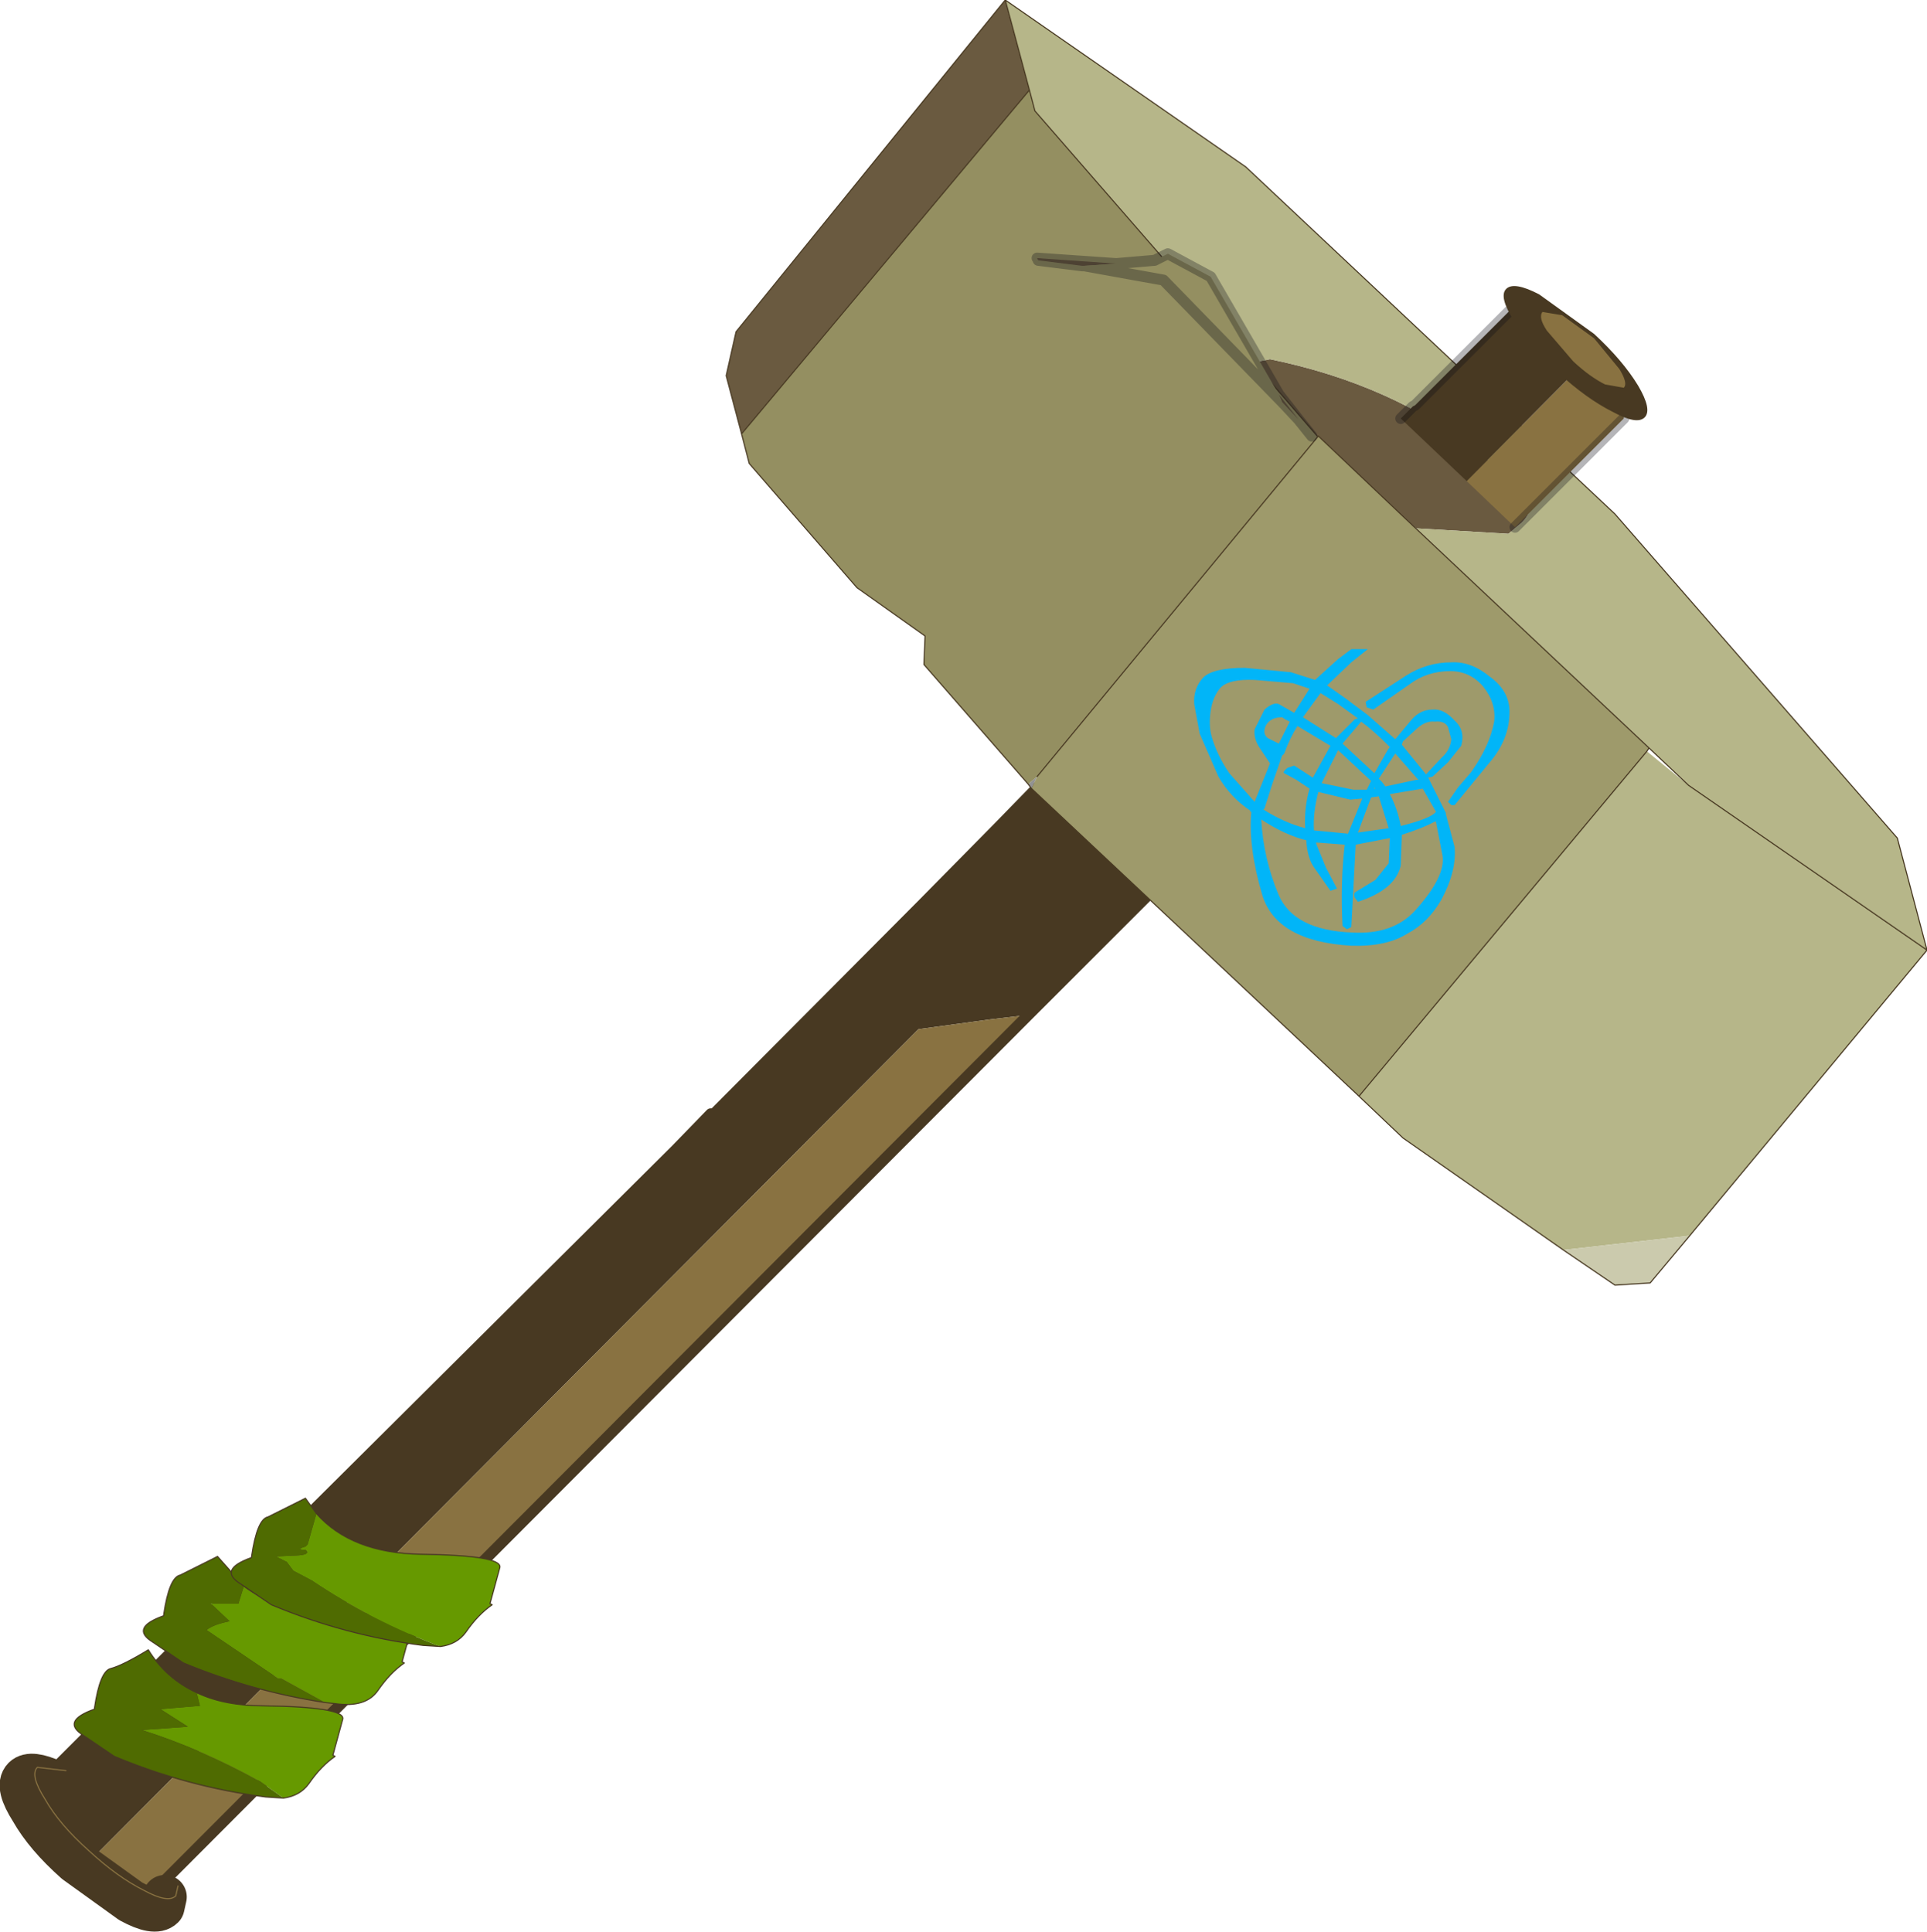 <?xml version="1.0" encoding="UTF-8" standalone="no"?>
<svg xmlns:xlink="http://www.w3.org/1999/xlink" height="87.95px" width="87.7px" xmlns="http://www.w3.org/2000/svg">
  <g transform="matrix(1.0, 0.0, 0.0, 1.0, 1.0, 0.0)">
    <path d="M49.35 33.2 Q51.15 32.5 52.75 33.65 L53.4 34.2 Q54.4 35.15 55.25 36.75 L45.8 46.2 44.1 46.4 40.8 46.85 3.25 84.55 0.25 81.7 0.8 81.15 0.9 81.1 10.45 71.55 11.25 70.85 11.95 70.05 29.75 52.35 30.3 51.85 29.75 52.35 31.35 50.7 30.75 51.45 40.85 41.3 40.95 41.2 40.85 41.3 40.9 41.2 40.95 41.2 44.45 37.65 48.15 33.85 49.35 33.2 50.55 33.5 49.35 33.2 M45.15 37.7 L44.45 37.65 45.15 37.7 M30.65 51.55 L30.75 51.45 30.65 51.55 30.55 51.65 30.65 51.55 M30.3 51.85 L29.85 52.45 30.55 51.65 30.3 51.85" fill="#483922" fill-rule="evenodd" stroke="none"/>
    <path d="M11.95 70.05 L11.25 70.85 11.15 70.85 11.95 70.05" fill="#6a91df" fill-rule="evenodd" stroke="none"/>
    <path d="M11.25 70.85 L10.45 71.55 11.15 70.85 11.25 70.85" fill="#12249e" fill-rule="evenodd" stroke="none"/>
    <path d="M3.25 84.55 L40.8 46.85 44.1 46.4 45.8 46.2 5.45 86.65 3.25 84.55" fill="#897241" fill-rule="evenodd" stroke="none"/>
    <path d="M30.65 51.55 L30.55 51.65 30.65 51.55" fill="#666666" fill-rule="evenodd" stroke="none"/>
    <path d="M58.05 29.75 L58.6 29.75 58.65 30.2 58.05 29.75" fill="#948f61" fill-rule="evenodd" stroke="none"/>
    <path d="M49.35 33.2 L50.55 33.5 M44.45 37.65 L45.15 37.7 M48.15 33.85 L44.45 37.65 40.95 41.2 40.85 41.3 30.75 51.45 30.65 51.55 30.55 51.65 30.3 51.85 29.75 52.35 11.95 70.05 11.15 70.85 10.45 71.55 0.9 81.1 0.8 81.15 0.25 81.7 M45.8 46.2 L55.25 36.75 M29.75 52.35 L31.35 50.7 M45.8 46.2 L5.45 86.65" fill="none" stroke="#483922" stroke-linecap="round" stroke-linejoin="round" stroke-width="0.5"/>
    <path d="M32.75 19.75 L32.05 17.1 32.5 15.1 44.75 0.0 45.85 4.1 32.75 19.75 M56.1 16.55 L56.3 16.45 56.8 16.35 Q62.4 17.5 66.3 20.6 L67.6 21.7 68.4 22.5 Q68.95 23.1 68.25 23.8 L67.65 24.3 63.45 24.05 62.9 23.55 59.0 19.85 58.95 19.85 56.1 16.55" fill="#6a5a40" fill-rule="evenodd" stroke="none"/>
    <path d="M44.75 0.0 L55.7 7.6 72.5 23.4 85.35 38.15 86.7 43.25 75.9 56.25 70.15 56.9 62.85 51.8 60.85 49.9 73.95 34.2 75.85 35.75 74.05 34.05 62.9 23.55 63.45 24.05 67.65 24.3 68.25 23.8 Q68.95 23.1 68.4 22.5 L67.6 21.7 66.3 20.6 Q62.4 17.5 56.8 16.35 L56.3 16.45 56.1 16.55 46.1 5.05 45.85 4.1 44.75 0.0 M86.7 43.25 L75.85 35.75 86.7 43.25" fill="#b6b689" fill-rule="evenodd" stroke="none"/>
    <path d="M45.8 35.7 L41.05 30.25 41.1 28.95 38.0 26.75 33.1 21.1 32.75 19.75 45.85 4.1 46.1 5.05 56.1 16.55 58.95 19.85 59.0 19.85 46.2 35.35 45.8 35.7" fill="#948f61" fill-rule="evenodd" stroke="none"/>
    <path d="M45.95 35.9 L45.8 35.7 46.2 35.35 45.95 35.9" fill="#929292" fill-rule="evenodd" stroke="none"/>
    <path d="M60.85 49.9 L45.95 35.9 46.2 35.35 59.0 19.85 62.9 23.55 74.05 34.05 73.95 34.2 60.85 49.9" fill="#9e9a6b" fill-rule="evenodd" stroke="none"/>
    <path d="M75.9 56.25 L74.1 58.4 72.5 58.5 70.15 56.9 75.9 56.25" fill="#cbcaad" fill-rule="evenodd" stroke="none"/>
    <path d="M44.75 0.0 L55.7 7.6 72.5 23.4 85.35 38.15 86.7 43.25 75.9 56.25 74.1 58.4 72.5 58.5 70.15 56.9 62.85 51.8 60.85 49.9 45.95 35.9 45.8 35.7 41.05 30.25 41.1 28.95 38.0 26.75 33.1 21.1 32.75 19.75 32.05 17.1 32.5 15.1 44.75 0.0 45.85 4.1 46.1 5.05 56.1 16.55 58.95 19.85 59.0 19.85 62.9 23.55 74.05 34.05 75.85 35.75 86.7 43.25 M46.2 35.35 L59.0 19.85 M74.05 34.05 L73.95 34.2 60.85 49.9 M45.85 4.1 L32.75 19.75" fill="none" stroke="#483922" stroke-linecap="round" stroke-linejoin="round" stroke-width="0.05"/>
    <path d="M65.75 21.9 L71.9 15.7 72.0 15.7 72.4 16.1 72.65 16.5 73.05 16.9 Q72.9 17.25 73.0 17.7 72.8 18.15 72.9 18.65 L72.9 19.05 67.95 24.0 65.75 21.9" fill="#897241" fill-rule="evenodd" stroke="none"/>
    <path d="M67.9 13.95 L69.2 13.95 Q69.8 15.05 71.9 15.7 L65.75 21.9 62.75 19.05 63.3 18.5 63.4 18.45 67.9 13.95" fill="#483922" fill-rule="evenodd" stroke="none"/>
    <path d="M67.9 13.95 L63.4 18.45 63.3 18.5 62.75 19.05 M72.9 19.05 L67.95 24.0" fill="none" stroke="#0b0a16" stroke-linecap="round" stroke-linejoin="round" stroke-opacity="0.302" stroke-width="0.5"/>
    <path d="M46.25 11.85 L46.2 11.75 49.8 12.0 48.35 12.1 48.25 12.1 46.25 11.85 M57.2 17.95 L58.1 19.1 57.35 18.3 57.2 17.95" fill="#6a5a40" fill-rule="evenodd" stroke="none"/>
    <path d="M49.8 12.0 L51.55 11.85 52.15 11.55 54.1 12.6 57.2 17.95 57.35 18.3 51.95 12.75 48.35 12.1 49.8 12.0" fill="#948f61" fill-rule="evenodd" stroke="none"/>
    <path d="M46.2 11.75 L49.8 12.0 51.55 11.85 52.15 11.55 54.1 12.6 57.2 17.95 58.1 19.1 58.7 19.85 M48.35 12.1 L48.25 12.1 46.25 11.85 M57.35 18.3 L57.2 17.95 M57.35 18.3 L51.95 12.75 48.35 12.1 49.8 12.0 M58.1 19.1 L57.35 18.3" fill="none" stroke="#0b0a16" stroke-linecap="round" stroke-linejoin="round" stroke-opacity="0.302" stroke-width="0.5"/>
    <path d="M67.9 14.6 Q67.2 13.5 67.55 13.15 67.9 12.8 69.05 13.4 L71.55 15.2 Q72.85 16.4 73.55 17.55 74.2 18.65 73.85 19.0 73.5 19.35 72.4 18.75 71.2 18.15 69.9 16.95 68.55 15.75 67.9 14.6" fill="#483922" fill-rule="evenodd" stroke="none"/>
    <path d="M6.5 86.35 L6.4 86.8 Q6.05 87.15 4.95 86.55 L2.45 84.75 Q1.1 83.55 0.45 82.4 -0.25 81.3 0.1 80.95 0.4 80.65 1.4 81.1" fill="none" stroke="#483922" stroke-linecap="round" stroke-linejoin="round" stroke-width="2.0"/>
    <path d="M7.1 85.85 L7.0 86.3 Q6.65 86.65 5.55 86.05 4.35 85.45 3.05 84.25 1.7 83.05 1.05 81.9 0.35 80.8 0.7 80.45 L2.0 80.6" fill="none" stroke="#897241" stroke-linecap="round" stroke-linejoin="round" stroke-width="0.05"/>
    <path d="M72.9 17.65 L72.05 17.5 Q71.35 17.15 70.6 16.45 L69.4 15.05 Q69.0 14.45 69.2 14.2 L70.1 14.35 71.55 15.4 72.7 16.8 Q73.1 17.45 72.9 17.65" fill="#897241" fill-rule="evenodd" stroke="none"/>
    <path d="M11.9 81.85 L10.85 81.1 Q8.15 79.6 5.45 78.75 L7.55 78.6 6.3 77.8 8.1 77.65 7.95 77.05 Q9.2 77.65 11.0 77.65 14.7 77.7 14.6 78.25 L14.15 79.9 14.25 79.95 Q13.6 80.4 13.05 81.2 12.65 81.75 11.9 81.85" fill="#669900" fill-rule="evenodd" stroke="none"/>
    <path d="M7.95 77.05 L8.1 77.65 6.3 77.8 7.55 78.6 5.45 78.75 Q8.15 79.6 10.85 81.1 L11.9 81.85 11.1 81.8 Q7.55 81.35 4.2 79.95 L2.8 79.0 Q1.75 78.35 3.3 77.8 L3.3 77.75 Q3.55 76.05 4.05 75.95 4.6 75.8 5.75 75.1 6.55 76.4 7.95 77.05" fill="#4f6b01" fill-rule="evenodd" stroke="none"/>
    <path d="M11.9 81.85 Q12.65 81.75 13.05 81.2 13.6 80.4 14.25 79.95 L14.15 79.9 14.6 78.25 Q14.7 77.7 11.0 77.65 9.2 77.65 7.95 77.05 6.55 76.4 5.75 75.1 4.6 75.8 4.05 75.95 3.55 76.05 3.3 77.75 L3.3 77.8 Q1.75 78.35 2.8 79.0 L4.2 79.95 Q7.55 81.35 11.1 81.8 L11.9 81.85 Z" fill="none" stroke="#483922" stroke-linecap="round" stroke-linejoin="round" stroke-width="0.05"/>
    <path d="M13.8 77.5 L11.8 76.4 11.65 76.4 8.4 74.2 Q8.7 73.95 9.45 73.8 L8.6 73.0 9.85 73.0 10.1 72.2 Q11.6 73.35 14.15 73.4 17.85 73.45 17.75 74.0 L17.3 75.65 17.4 75.7 Q16.75 76.15 16.2 76.95 15.65 77.75 14.25 77.55 L13.8 77.5" fill="#669900" fill-rule="evenodd" stroke="none"/>
    <path d="M10.1 72.2 L9.85 73.0 8.6 73.0 9.45 73.8 Q8.7 73.95 8.4 74.2 L11.65 76.4 11.8 76.4 13.8 77.5 Q10.5 77.0 7.35 75.7 L5.95 74.75 Q4.9 74.1 6.45 73.55 L6.45 73.5 Q6.7 71.8 7.2 71.7 L8.9 70.85 10.1 72.2" fill="#4f6b01" fill-rule="evenodd" stroke="none"/>
    <path d="M10.1 72.2 L8.9 70.85 7.2 71.7 Q6.7 71.8 6.45 73.5 L6.45 73.55 Q4.9 74.1 5.95 74.75 L7.35 75.7 Q10.5 77.0 13.8 77.5 L14.25 77.55 Q15.65 77.75 16.2 76.95 16.75 76.15 17.4 75.7 L17.3 75.65 17.75 74.0 Q17.85 73.45 14.15 73.4 11.6 73.35 10.1 72.2 Z" fill="none" stroke="#483922" stroke-linecap="round" stroke-linejoin="round" stroke-width="0.05"/>
    <path d="M19.05 74.95 Q15.95 73.8 13.2 71.95 L12.35 71.5 12.05 71.1 11.55 70.85 12.6 70.8 Q13.15 70.75 12.9 70.55 12.4 70.55 12.9 70.4 L13.0 70.3 13.4 68.9 Q15.0 70.7 18.15 70.75 21.85 70.8 21.75 71.35 L21.3 73.0 21.4 73.05 Q20.75 73.5 20.2 74.3 19.8 74.85 19.05 74.95" fill="#669900" fill-rule="evenodd" stroke="none"/>
    <path d="M13.4 68.9 L13.0 70.3 12.9 70.4 Q12.4 70.55 12.9 70.55 13.15 70.75 12.6 70.8 L11.55 70.85 12.05 71.1 12.35 71.5 13.2 71.95 Q15.95 73.8 19.05 74.95 L18.25 74.9 Q14.7 74.45 11.35 73.05 L9.95 72.1 Q8.9 71.45 10.45 70.9 L10.45 70.85 Q10.7 69.15 11.2 69.05 L12.9 68.2 13.4 68.9" fill="#4f6b01" fill-rule="evenodd" stroke="none"/>
    <path d="M13.4 68.9 L12.9 68.2 11.2 69.05 Q10.7 69.15 10.45 70.85 L10.45 70.9 Q8.9 71.45 9.95 72.1 L11.35 73.05 Q14.7 74.45 18.25 74.9 L19.05 74.95 Q19.8 74.85 20.2 74.3 20.75 73.5 21.4 73.05 L21.3 73.0 21.75 71.35 Q21.85 70.8 18.15 70.75 15.0 70.7 13.4 68.9 Z" fill="none" stroke="#483922" stroke-linecap="round" stroke-linejoin="round" stroke-width="0.05"/>
    <path d="M60.5 30.15 L59.4 31.2 60.25 31.8 61.25 32.55 62.5 33.65 63.25 32.75 Q63.65 32.3 64.2 32.3 64.7 32.25 65.2 32.8 65.7 33.25 65.5 33.95 L64.9 34.7 64.2 35.35 64.0 35.4 64.8 37.0 64.8 37.05 65.2 38.55 Q65.3 39.65 64.6 40.95 64.0 42.0 63.05 42.5 62.1 43.1 60.5 43.05 57.1 42.85 56.45 40.75 55.8 38.55 55.95 36.95 L55.9 36.95 55.9 36.9 Q55.0 36.3 54.45 35.35 L53.6 33.4 53.35 32.05 Q53.3 31.35 53.75 30.85 54.2 30.4 55.65 30.4 L57.75 30.6 58.85 30.95 59.9 30.0 60.5 29.55 61.25 29.55 60.5 30.15 M61.15 31.95 L63.0 30.75 Q63.95 30.15 65.05 30.15 65.95 30.1 66.8 30.8 67.7 31.45 67.7 32.4 67.7 33.65 66.8 34.7 L65.2 36.65 65.05 36.65 64.9 36.5 65.35 35.85 65.95 35.15 Q66.8 33.95 67.0 32.85 67.1 32.0 66.5 31.25 65.9 30.55 65.0 30.55 63.95 30.55 63.15 31.15 L61.5 32.3 61.2 32.2 61.15 31.95 M59.9 32.05 L59.1 31.55 58.3 32.65 59.8 33.6 60.65 32.75 60.8 32.7 59.9 32.05 M59.55 33.95 L58.05 33.05 Q57.7 33.6 57.45 34.3 L57.35 34.4 56.9 35.7 56.55 36.8 56.5 36.85 Q57.45 37.45 58.4 37.7 58.35 36.75 58.6 35.9 L58.0 35.5 57.45 35.2 Q57.35 35.15 57.6 34.95 L57.9 34.85 58.75 35.4 59.55 33.95 M59.0 36.05 Q58.75 37.0 58.8 37.8 L60.35 37.95 61.0 36.35 60.45 36.4 59.0 36.05 M60.6 35.95 L61.2 35.95 61.4 35.55 59.9 34.15 59.15 35.65 60.6 35.95 M62.8 33.9 L63.9 35.25 64.6 34.5 Q65.0 34.15 65.05 33.65 L64.9 33.1 Q64.75 32.8 64.3 32.85 63.9 32.8 63.5 33.15 L62.85 33.75 62.8 33.9 M61.9 35.6 L62.05 35.8 63.45 35.5 63.55 35.5 62.5 34.3 61.75 35.45 61.9 35.6 M61.55 35.9 L61.6 35.9 61.55 35.85 61.55 35.9 M61.4 36.3 L60.8 37.9 62.2 37.7 61.75 36.25 61.4 36.3 M62.25 34.0 Q61.5 33.25 60.95 32.85 L60.1 33.85 61.55 35.2 62.15 34.15 62.25 34.0 M62.25 36.15 Q62.6 36.8 62.75 37.6 64.15 37.25 64.35 36.95 L63.75 35.9 62.25 36.15 M56.6 33.05 Q56.45 33.4 56.7 33.6 L57.2 33.85 57.7 32.85 57.5 32.75 57.35 32.65 Q56.8 32.65 56.6 33.05 M56.55 32.3 Q56.95 31.95 57.2 32.05 L57.9 32.45 58.6 31.35 57.85 31.1 56.1 30.95 Q54.95 30.9 54.55 31.3 54.2 31.7 54.1 32.35 54.0 33.05 54.15 33.55 54.4 34.4 54.95 35.2 L56.1 36.5 56.8 34.75 56.3 34.0 Q56.05 33.6 56.1 33.2 L56.55 32.3 M57.2 40.75 Q57.9 42.35 60.55 42.45 62.4 42.55 63.4 41.45 64.8 39.9 64.65 38.95 L64.35 37.4 64.3 37.4 Q63.75 37.7 62.8 38.0 L62.75 39.4 Q62.5 40.5 60.8 41.05 L60.65 40.85 Q60.6 40.65 60.7 40.6 L61.6 40.05 62.2 39.3 62.25 38.15 60.7 38.45 60.5 42.2 60.3 42.3 60.1 42.15 Q60.0 40.15 60.2 38.45 L58.9 38.35 58.9 38.4 59.35 39.5 59.85 40.45 59.7 40.5 59.55 40.55 58.85 39.55 Q58.5 39.1 58.45 38.25 57.45 38.0 56.4 37.3 56.5 39.1 57.2 40.75" fill="#01b5f8" fill-rule="evenodd" stroke="none"/>
  </g>
</svg>
